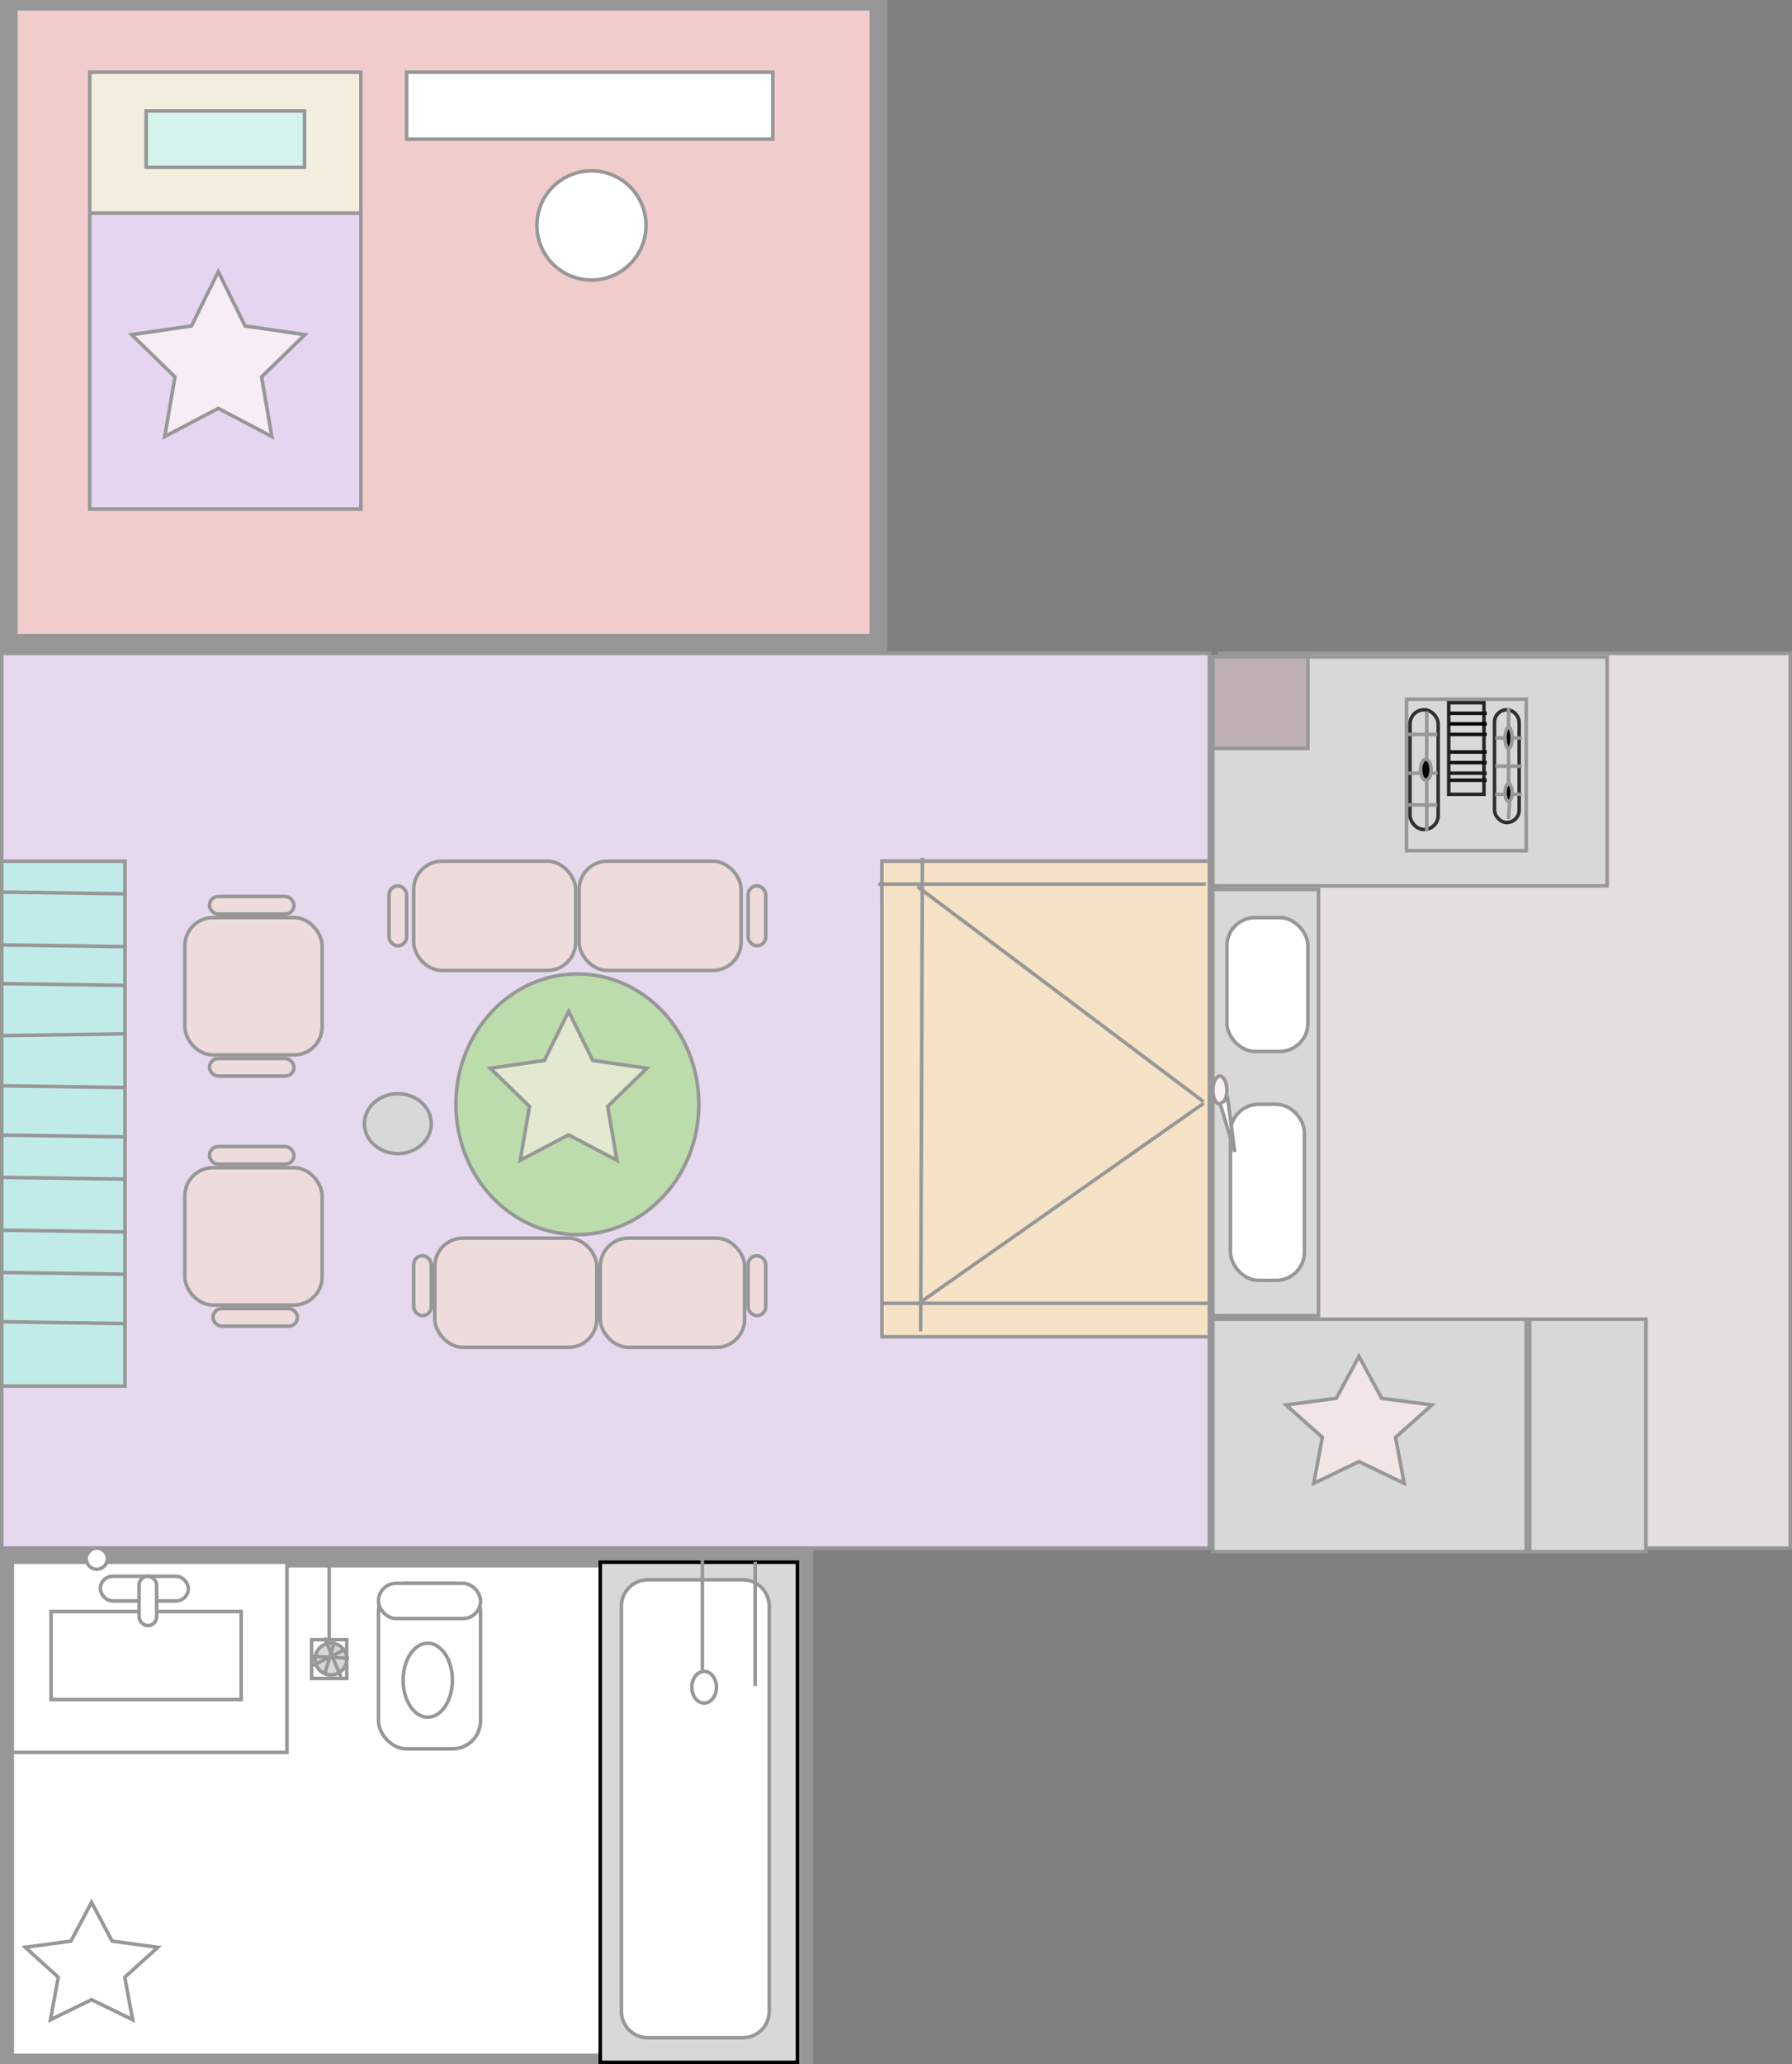 <?xml version="1.0" encoding="UTF-8"?>
<svg width="509px" height="586px" viewBox="0 0 509 586" version="1.1" xmlns="http://www.w3.org/2000/svg" xmlns:xlink="http://www.w3.org/1999/xlink">
    <rect x="0" y="0" width="509" height="586" fill="#808080" stroke="none"/>
    <!-- Generator: Sketch 64 (93537) - https://sketch.com -->
    <title>Slice</title>
    <desc>Created with Sketch.</desc>
    <g id="Page-1" stroke="none" stroke-width="1" fill="none" fill-rule="evenodd">
        <g id="1b1bselection1">
            <rect id="Rectangle" stroke="#979797" stroke-width="5" fill="#F0CCCC" fill-rule="nonzero" x="2.5" y="0.5" width="247" height="182"></rect>
            <rect id="Rectangle" stroke="#979797" fill="#F3EDDE" fill-rule="nonzero" x="25.5" y="20.5" width="77" height="124"></rect>
            <rect id="Rectangle" stroke="#979797" fill="#D4F4EB" fill-rule="nonzero" x="41.5" y="31.5" width="45" height="16"></rect>
            <rect id="Rectangle" stroke="#979797" fill="#E6D5F0" fill-rule="nonzero" x="25.5" y="60.5" width="77" height="84"></rect>
            <rect id="Rectangle" stroke="#979797" fill="#FFFFFF" fill-rule="nonzero" x="115.5" y="20.5" width="104" height="19"></rect>
            <circle id="Oval" stroke="#979797" fill="#FFFFFF" fill-rule="nonzero" cx="168" cy="64" r="15.5"></circle>
            <rect id="Rectangle" stroke="#979797" fill="#E6D9ED" fill-rule="nonzero" x="0.5" y="185.5" width="343" height="254"></rect>
            <rect id="Rectangle" stroke="#979797" fill="#EEDCDC" fill-rule="nonzero" x="170.5" y="351.5" width="41" height="31" rx="8"></rect>
            <rect id="Rectangle" stroke="#979797" fill="#EEDCDC" fill-rule="nonzero" x="123.5" y="351.5" width="46" height="31" rx="8"></rect>
            <rect id="Rectangle" stroke="#979797" fill="#EEDCDC" fill-rule="nonzero" x="164.5" y="244.5" width="46" height="31" rx="8"></rect>
            <rect id="Rectangle" stroke="#979797" fill="#EEDCDC" fill-rule="nonzero" x="212.5" y="356.5" width="5" height="17" rx="2.5"></rect>
            <rect id="Rectangle" stroke="#979797" fill="#EEDCDC" fill-rule="nonzero" x="117.5" y="356.5" width="5" height="17" rx="2.5"></rect>
            <line x1="254.5" y1="256.5" x2="341.5" y2="256.5" id="Line" stroke="#979797" stroke-linecap="square"></line>
            <rect id="Rectangle" stroke="#979797" fill="#D8D8D8" fill-rule="nonzero" x="250.5" y="244.5" width="93" height="12"></rect>
            <rect id="Rectangle" stroke="#979797" fill="#EEDCDC" fill-rule="nonzero" x="212.5" y="251.5" width="5" height="17" rx="2.5"></rect>
            <rect id="Rectangle" stroke="#979797" fill="#EEDCDC" fill-rule="nonzero" x="110.5" y="251.5" width="5" height="17" rx="2.5"></rect>
            <rect id="Rectangle" stroke="#979797" fill="#EEDCDC" fill-rule="nonzero" x="60.5" y="371.5" width="24" height="5" rx="2.5"></rect>
            <rect id="Rectangle" stroke="#979797" fill="#EEDCDC" fill-rule="nonzero" x="59.5" y="325.5" width="24" height="5" rx="2.5"></rect>
            <rect id="Rectangle" stroke="#979797" fill="#EEDCDC" fill-rule="nonzero" x="59.5" y="300.5" width="24" height="5" rx="2.5"></rect>
            <rect id="Rectangle" stroke="#979797" fill="#EEDCDC" fill-rule="nonzero" x="52.5" y="260.5" width="39" height="39" rx="8"></rect>
            <rect id="Rectangle" stroke="#979797" fill="#EEDCDC" fill-rule="nonzero" x="59.5" y="254.5" width="24" height="5" rx="2.5"></rect>
            <rect id="Rectangle" stroke="#979797" fill="#EEDCDC" fill-rule="nonzero" x="52.5" y="331.5" width="39" height="39" rx="8"></rect>
            <ellipse id="Oval" stroke="#979797" fill="#BCDDAB" fill-rule="nonzero" cx="164" cy="313.5" rx="34.5" ry="37"></ellipse>
            <rect id="Rectangle" stroke="#979797" fill="#EEDCDC" fill-rule="nonzero" x="117.5" y="244.5" width="46" height="31" rx="8"></rect>
            <rect id="Rectangle" stroke="#979797" fill="#F5E2C7" fill-rule="nonzero" x="250.5" y="244.5" width="93" height="135"></rect>
            <line x1="261" y1="252" x2="341.5" y2="312.5" id="Line-2" stroke="#979797" stroke-linecap="square"></line>
            <line x1="250" y1="251" x2="342" y2="251" id="Line-2" stroke="#979797" stroke-linecap="square"></line>
            <line x1="261.716" y1="369.499" x2="341.5" y2="313.5" id="Line-2" stroke="#979797" stroke-linecap="square"></line>
            <line x1="262" y1="244" x2="261.5" y2="377.5" id="Line-2" stroke="#979797" stroke-linecap="square"></line>
            <line x1="251" y1="370" x2="343" y2="370" id="Line-2" stroke="#979797" stroke-linecap="square"></line>
            <rect id="Rectangle" stroke="#979797" fill="#C0EBE9" fill-rule="nonzero" x="0.5" y="244.5" width="35" height="149"></rect>
            <line x1="0.75" y1="375.25" x2="35.25" y2="375.75" id="Line-3" stroke="#979797" stroke-linecap="square"></line>
            <line x1="0.75" y1="361.25" x2="35.25" y2="361.75" id="Line-3" stroke="#979797" stroke-linecap="square"></line>
            <line x1="0.75" y1="349.25" x2="35.25" y2="349.75" id="Line-3" stroke="#979797" stroke-linecap="square"></line>
            <line x1="0.75" y1="334.25" x2="35.25" y2="334.75" id="Line-3" stroke="#979797" stroke-linecap="square"></line>
            <line x1="0.75" y1="322.25" x2="35.25" y2="322.75" id="Line-3" stroke="#979797" stroke-linecap="square"></line>
            <line x1="0.75" y1="308.25" x2="35.25" y2="308.75" id="Line-3" stroke="#979797" stroke-linecap="square"></line>
            <line x1="0.75" y1="253.25" x2="35.25" y2="253.75" id="Line-3" stroke="#979797" stroke-linecap="square"></line>
            <line x1="1" y1="294" x2="35.5" y2="293.5" id="Line-3" stroke="#979797" stroke-linecap="square"></line>
            <line x1="0.75" y1="279.25" x2="35.25" y2="279.75" id="Line-3" stroke="#979797" stroke-linecap="square"></line>
            <ellipse id="Oval" stroke="#979797" fill="#D8D8D8" fill-rule="nonzero" cx="113" cy="319" rx="9.5" ry="8.5"></ellipse>
            <line x1="0.75" y1="268.25" x2="35.25" y2="268.75" id="Line-3" stroke="#979797" stroke-linecap="square"></line>
            <rect id="Rectangle" stroke="#979797" stroke-width="6" fill="#FFFFFF" fill-rule="nonzero" x="1" y="442" width="227" height="144"></rect>
            <line x1="93.5" y1="443.371" x2="93.5" y2="465.629" id="Line-4" stroke="#979797" stroke-linecap="square"></line>
            <rect id="Rectangle" stroke="#979797" fill="#FFFFFF" fill-rule="nonzero" x="107.5" y="449.5" width="29" height="47" rx="8"></rect>
            <ellipse id="Oval" stroke="#979797" fill="#FFFFFF" fill-rule="nonzero" cx="121.5" cy="477" rx="7" ry="10.5"></ellipse>
            <rect id="Rectangle" stroke="#979797" fill="#FFFFFF" fill-rule="nonzero" x="107.5" y="449.5" width="29" height="10" rx="5"></rect>
            <circle id="Oval" stroke="#979797" fill="#D8D8D8" fill-rule="nonzero" cx="42" cy="452" r="2.5"></circle>
            <rect id="Rectangle" stroke="#000000" fill="#D8D8D8" fill-rule="nonzero" x="170.5" y="443.5" width="56" height="142"></rect>
            <line x1="41.5" y1="443.368" x2="41.5" y2="456.632" id="Line-2" stroke="#979797" stroke-linecap="square"></line>
            <ellipse id="Oval" stroke="#979797" fill="#D8D8D8" fill-rule="nonzero" cx="214" cy="483" rx="3.5" ry="4.5"></ellipse>
            <rect id="Rectangle" stroke="#979797" fill="#FFFFFF" fill-rule="nonzero" x="3.5" y="443.5" width="78" height="54"></rect>
            <rect id="Rectangle-2" stroke="#979797" fill="#FFFFFF" fill-rule="nonzero" x="14.5" y="457.5" width="54" height="25"></rect>
            <path d="M211,448.5 L184,448.5 C181.929,448.5 180.054,449.339 178.697,450.697 C177.339,452.054 176.5,453.929 176.5,456 L176.5,571 C176.5,573.071 177.339,574.946 178.697,576.303 C180.054,577.661 181.929,578.5 184,578.5 L211,578.5 C213.071,578.5 214.946,577.661 216.303,576.303 C217.661,574.946 218.5,573.071 218.5,571 L218.5,456 C218.5,453.929 217.661,452.054 216.303,450.697 C214.946,449.339 213.071,448.5 211,448.5 Z M27.5,439.5 C26.672,439.5 25.922,439.836 25.379,440.379 C24.836,440.922 24.5,441.672 24.5,442.5 C24.5,443.328 24.836,444.078 25.379,444.621 C25.922,445.164 26.672,445.5 27.5,445.5 C28.328,445.5 29.078,445.164 29.621,444.621 C30.164,444.078 30.5,443.328 30.5,442.5 C30.5,441.672 30.164,440.922 29.621,440.379 C29.078,439.836 28.328,439.5 27.5,439.5 Z" id="Rectangle-3" stroke="#979797" fill="#FFFFFF" fill-rule="nonzero"></path>
            <line x1="214.5" y1="443.375" x2="214.5" y2="478.625" id="Line" stroke="#979797" fill="#FFFFFF" fill-rule="nonzero"></line>
            <line x1="199.5" y1="442.381" x2="199.5" y2="473.619" id="Line-3" stroke="#979797" stroke-linecap="square"></line>
            <ellipse id="Oval" stroke="#979797" fill="#FFFFFF" fill-rule="nonzero" cx="200" cy="479" rx="3.5" ry="4.5"></ellipse>
            <rect id="Rectangle" stroke="#979797" fill="#FFFFFF" fill-rule="nonzero" x="28.5" y="447.5" width="25" height="7" rx="3.5"></rect>
            <rect id="Rectangle" stroke="#979797" fill="#FFFFFF" fill-rule="nonzero" x="39.5" y="447.5" width="5" height="14" rx="2.5"></rect>
            <rect id="Rectangle" stroke="#979797" fill="#FFFFFF" fill-rule="nonzero" x="88.5" y="465.5" width="10" height="11"></rect>
            <circle id="Oval" stroke="#979797" fill="#D8D8D8" fill-rule="nonzero" cx="94" cy="471" r="4.5"></circle>
            <line x1="89.385" y1="470.25" x2="98.615" y2="470.75" id="Line-5" stroke="#979797" stroke-linecap="square"></line>
            <line x1="92.357" y1="465.393" x2="96.643" y2="475.607" id="Line-6" stroke="#979797" stroke-linecap="square"></line>
            <line x1="92.375" y1="474.636" x2="94.625" y2="467.364" id="Line-7" stroke="#979797" stroke-linecap="square"></line>
            <line x1="89.375" y1="472.583" x2="97.625" y2="468.417" id="Line-8" stroke="#979797" stroke-linecap="square"></line>
            <rect id="Rectangle" stroke="#979797" fill="#E5DFDF" fill-rule="nonzero" x="346.5" y="185.5" width="162" height="254"></rect>
            <rect id="Rectangle" stroke="#979797" fill="#D8D8D8" fill-rule="nonzero" x="344.5" y="374.5" width="89" height="66"></rect>
            <line x1="350.238" y1="312.441" x2="359.762" y2="326.559" id="Line" stroke="#979797" stroke-linecap="square"></line>
            <rect id="Rectangle" stroke="#979797" fill="#D8D8D8" fill-rule="nonzero" x="344.5" y="252.5" width="30" height="121"></rect>
            <rect id="Rectangle-2" stroke="#979797" fill="#FFFFFF" fill-rule="nonzero" x="348.5" y="260.5" width="23" height="38" rx="8"></rect>
            <rect id="Rectangle" stroke="#979797" fill="#FFFFFF" fill-rule="nonzero" x="349.5" y="313.5" width="21" height="50" rx="8"></rect>
            <path d="M346.5,305.5 C346.266,305.5 346.045,305.591 345.843,305.742 C345.587,305.932 345.361,306.215 345.169,306.561 C344.751,307.313 344.5,308.354 344.5,309.5 C344.5,310.646 344.751,311.687 345.169,312.439 C345.361,312.785 345.587,313.068 345.843,313.258 C346.045,313.409 346.266,313.5 346.5,313.5 C346.734,313.5 346.955,313.409 347.157,313.258 C347.413,313.068 347.639,312.785 347.831,312.439 C348.249,311.687 348.5,310.646 348.5,309.5 C348.5,308.354 348.249,307.313 347.831,306.561 C347.639,306.215 347.413,305.932 347.157,305.742 C346.955,305.591 346.734,305.5 346.5,305.5 Z" id="Oval-2" stroke="#979797" fill="#F7F1F1" fill-rule="nonzero"></path>
            <polygon id="Triangle" stroke="#979797" fill="#FFFFFF" fill-rule="nonzero" points="348.727 311.879 346.584 313.365 350.71 327.008"></polygon>
            <rect id="Rectangle" stroke="#979797" fill="#D8D8D8" fill-rule="nonzero" x="344.5" y="186.5" width="112" height="65"></rect>
            <rect id="Rectangle" stroke="#979797" fill="#D8D8D8" fill-rule="nonzero" x="434.5" y="374.5" width="33" height="66"></rect>
            <rect id="Rectangle" stroke="#979797" fill="#D8D8D8" fill-rule="nonzero" x="411.5" y="201.5" width="10" height="25" rx="5"></rect>
            <rect id="Rectangle" stroke="#979797" fill="#D8D8D8" fill-rule="nonzero" x="399.5" y="198.5" width="34" height="43"></rect>
            <rect id="Rectangle" stroke="#282727" fill="#D8D8D8" fill-rule="nonzero" x="411.5" y="199.5" width="10" height="26"></rect>
            <line x1="412.208" y1="202.5" x2="421.792" y2="202.5" id="Line-3" stroke="#131313" stroke-linecap="square"></line>
            <line x1="412.208" y1="205.5" x2="421.792" y2="205.5" id="Line-4" stroke="#030202" stroke-linecap="square"></line>
            <line x1="412.208" y1="208.5" x2="421.792" y2="208.5" id="Line-5" stroke="#121212" stroke-linecap="square"></line>
            <line x1="412.208" y1="213.5" x2="421.792" y2="213.5" id="Line-6" stroke="#131313" stroke-linecap="square"></line>
            <line x1="412.208" y1="216.5" x2="421.792" y2="216.5" id="Line-7" stroke="#121212" stroke-linecap="square"></line>
            <line x1="412.208" y1="219.5" x2="421.792" y2="219.5" id="Line-8" stroke="#1E1D1D" stroke-linecap="square"></line>
            <line x1="412.208" y1="221.5" x2="421.792" y2="221.5" id="Line-9" stroke="#141414" stroke-linecap="square"></line>
            <rect id="Rectangle" stroke="#303030" fill="#D8D8D8" fill-rule="nonzero" x="400.5" y="201.5" width="8" height="34" rx="4"></rect>
            <rect id="Rectangle" stroke="#2F2E2E" fill="#D8D8D8" fill-rule="nonzero" x="424.5" y="201.5" width="7" height="32" rx="3.5"></rect>
            <ellipse id="Oval" stroke="#979797" fill="#000000" fill-rule="nonzero" cx="428.5" cy="209.5" rx="1" ry="3"></ellipse>
            <ellipse id="Oval" stroke="#979797" fill="#000000" fill-rule="nonzero" cx="428.5" cy="225" rx="1" ry="2.5"></ellipse>
            <ellipse id="Oval" stroke="#979797" fill="#020202" fill-rule="nonzero" cx="405" cy="218.5" rx="1.5" ry="3"></ellipse>
            <rect id="Rectangle" stroke="#979797" fill="#BEB0B0" fill-rule="nonzero" x="344.5" y="186.5" width="27" height="26"></rect>
            <line x1="400.222" y1="208.5" x2="407.778" y2="208.5" id="Line-10" stroke="#979797" stroke-linecap="square"></line>
            <line x1="400.222" y1="228.5" x2="407.778" y2="228.5" id="Line-11" stroke="#979797" stroke-linecap="square"></line>
            <line x1="405.25" y1="202.438" x2="405.25" y2="215.562" id="Line-12" stroke="#979797" stroke-linecap="square"></line>
            <line x1="405.25" y1="221.469" x2="405.25" y2="235.531" id="Line-13" stroke="#979797" stroke-linecap="square"></line>
            <line x1="400.3" y1="219.5" x2="402.7" y2="219.5" id="Line-14" stroke="#979797" stroke-linecap="square"></line>
            <line x1="407.167" y1="219.5" x2="407.833" y2="219.5" id="Line-15" stroke="#979797" stroke-linecap="square"></line>
            <line x1="425.2" y1="209.5" x2="426.8" y2="209.5" id="Line-16" stroke="#979797" stroke-linecap="square"></line>
            <line x1="430.167" y1="209.5" x2="431.833" y2="209.5" id="Line-17" stroke="#979797" stroke-linecap="square"></line>
            <line x1="425.2" y1="225.5" x2="426.8" y2="225.5" id="Line-18" stroke="#979797" stroke-linecap="square"></line>
            <line x1="430.2" y1="225.5" x2="431.8" y2="225.5" id="Line-19" stroke="#979797" stroke-linecap="square"></line>
            <line x1="428.5" y1="201.429" x2="428.5" y2="206.571" id="Line-20" stroke="#979797" stroke-linecap="square"></line>
            <line x1="428.5" y1="213.385" x2="428.5" y2="222.615" id="Line-21" stroke="#979797" stroke-linecap="square"></line>
            <line x1="428.75" y1="228.4" x2="428.5" y2="232" id="Line-22" stroke="#979797" stroke-linecap="square"></line>
            <line x1="425.219" y1="217.5" x2="431.781" y2="217.5" id="Line-23" stroke="#979797" stroke-linecap="square"></line>
            <rect id="Rectangle" stroke="#979797" stroke-width="5" fill="#F0CCCC" fill-rule="nonzero" x="2.5" y="0.5" width="247" height="182"></rect>
            <rect id="Rectangle" stroke="#979797" fill="#F3EDDE" fill-rule="nonzero" x="25.5" y="20.5" width="77" height="124"></rect>
            <rect id="Rectangle" stroke="#979797" fill="#D4F4EB" fill-rule="nonzero" x="41.5" y="31.5" width="45" height="16"></rect>
            <rect id="Rectangle" stroke="#979797" fill="#E6D5F0" fill-rule="nonzero" x="25.5" y="60.5" width="77" height="84"></rect>
            <rect id="Rectangle" stroke="#979797" fill="#FFFFFF" fill-rule="nonzero" x="115.5" y="20.5" width="104" height="19"></rect>
            <circle id="Oval" stroke="#979797" fill="#FFFFFF" fill-rule="nonzero" cx="168" cy="64" r="15.5"></circle>
            <rect id="Rectangle" stroke="#979797" fill="#E6D9ED" fill-rule="nonzero" x="0.5" y="185.5" width="343" height="254"></rect>
            <rect id="Rectangle" stroke="#979797" fill="#EEDCDC" fill-rule="nonzero" x="170.5" y="351.5" width="41" height="31" rx="8"></rect>
            <rect id="Rectangle" stroke="#979797" fill="#EEDCDC" fill-rule="nonzero" x="123.5" y="351.5" width="46" height="31" rx="8"></rect>
            <rect id="Rectangle" stroke="#979797" fill="#EEDCDC" fill-rule="nonzero" x="164.5" y="244.5" width="46" height="31" rx="8"></rect>
            <rect id="Rectangle" stroke="#979797" fill="#EEDCDC" fill-rule="nonzero" x="212.5" y="356.5" width="5" height="17" rx="2.5"></rect>
            <rect id="Rectangle" stroke="#979797" fill="#EEDCDC" fill-rule="nonzero" x="117.5" y="356.5" width="5" height="17" rx="2.5"></rect>
            <line x1="254.5" y1="256.5" x2="341.5" y2="256.5" id="Line" stroke="#979797" stroke-linecap="square"></line>
            <rect id="Rectangle" stroke="#979797" fill="#D8D8D8" fill-rule="nonzero" x="250.5" y="244.5" width="93" height="12"></rect>
            <rect id="Rectangle" stroke="#979797" fill="#EEDCDC" fill-rule="nonzero" x="212.5" y="251.5" width="5" height="17" rx="2.5"></rect>
            <rect id="Rectangle" stroke="#979797" fill="#EEDCDC" fill-rule="nonzero" x="110.5" y="251.5" width="5" height="17" rx="2.5"></rect>
            <rect id="Rectangle" stroke="#979797" fill="#EEDCDC" fill-rule="nonzero" x="60.5" y="371.5" width="24" height="5" rx="2.5"></rect>
            <rect id="Rectangle" stroke="#979797" fill="#EEDCDC" fill-rule="nonzero" x="59.5" y="325.5" width="24" height="5" rx="2.5"></rect>
            <rect id="Rectangle" stroke="#979797" fill="#EEDCDC" fill-rule="nonzero" x="59.5" y="300.5" width="24" height="5" rx="2.5"></rect>
            <rect id="Rectangle" stroke="#979797" fill="#EEDCDC" fill-rule="nonzero" x="52.5" y="260.5" width="39" height="39" rx="8"></rect>
            <rect id="Rectangle" stroke="#979797" fill="#EEDCDC" fill-rule="nonzero" x="59.5" y="254.5" width="24" height="5" rx="2.5"></rect>
            <rect id="Rectangle" stroke="#979797" fill="#EEDCDC" fill-rule="nonzero" x="52.5" y="331.5" width="39" height="39" rx="8"></rect>
            <ellipse id="Oval" stroke="#979797" fill="#BCDDAB" fill-rule="nonzero" cx="164" cy="313.5" rx="34.5" ry="37"></ellipse>
            <rect id="Rectangle" stroke="#979797" fill="#EEDCDC" fill-rule="nonzero" x="117.5" y="244.5" width="46" height="31" rx="8"></rect>
            <rect id="Rectangle" stroke="#979797" fill="#F5E2C7" fill-rule="nonzero" x="250.5" y="244.5" width="93" height="135"></rect>
            <line x1="261" y1="252" x2="341.5" y2="312.5" id="Line-2" stroke="#979797" stroke-linecap="square"></line>
            <line x1="250" y1="251" x2="342" y2="251" id="Line-2" stroke="#979797" stroke-linecap="square"></line>
            <line x1="261.716" y1="369.499" x2="341.5" y2="313.5" id="Line-2" stroke="#979797" stroke-linecap="square"></line>
            <line x1="262" y1="244" x2="261.5" y2="377.5" id="Line-2" stroke="#979797" stroke-linecap="square"></line>
            <line x1="251" y1="370" x2="343" y2="370" id="Line-2" stroke="#979797" stroke-linecap="square"></line>
            <rect id="Rectangle" stroke="#979797" fill="#C0EBE9" fill-rule="nonzero" x="0.5" y="244.5" width="35" height="149"></rect>
            <line x1="0.75" y1="375.25" x2="35.25" y2="375.75" id="Line-3" stroke="#979797" stroke-linecap="square"></line>
            <line x1="0.75" y1="361.25" x2="35.25" y2="361.75" id="Line-3" stroke="#979797" stroke-linecap="square"></line>
            <line x1="0.75" y1="349.25" x2="35.25" y2="349.75" id="Line-3" stroke="#979797" stroke-linecap="square"></line>
            <line x1="0.75" y1="334.25" x2="35.25" y2="334.75" id="Line-3" stroke="#979797" stroke-linecap="square"></line>
            <line x1="0.75" y1="322.25" x2="35.25" y2="322.75" id="Line-3" stroke="#979797" stroke-linecap="square"></line>
            <line x1="0.75" y1="308.25" x2="35.25" y2="308.75" id="Line-3" stroke="#979797" stroke-linecap="square"></line>
            <line x1="0.75" y1="253.25" x2="35.25" y2="253.75" id="Line-3" stroke="#979797" stroke-linecap="square"></line>
            <line x1="1" y1="294" x2="35.5" y2="293.5" id="Line-3" stroke="#979797" stroke-linecap="square"></line>
            <line x1="0.75" y1="279.25" x2="35.25" y2="279.75" id="Line-3" stroke="#979797" stroke-linecap="square"></line>
            <ellipse id="Oval" stroke="#979797" fill="#D8D8D8" fill-rule="nonzero" cx="113" cy="319" rx="9.5" ry="8.5"></ellipse>
            <line x1="0.75" y1="268.25" x2="35.25" y2="268.75" id="Line-3" stroke="#979797" stroke-linecap="square"></line>
            <rect id="Rectangle" stroke="#979797" stroke-width="6" fill="#FFFFFF" fill-rule="nonzero" x="1" y="442" width="227" height="144"></rect>
            <line x1="93.5" y1="443.371" x2="93.5" y2="465.629" id="Line-4" stroke="#979797" stroke-linecap="square"></line>
            <rect id="Rectangle" stroke="#979797" fill="#FFFFFF" fill-rule="nonzero" x="107.5" y="449.5" width="29" height="47" rx="8"></rect>
            <ellipse id="Oval" stroke="#979797" fill="#FFFFFF" fill-rule="nonzero" cx="121.5" cy="477" rx="7" ry="10.5"></ellipse>
            <rect id="Rectangle" stroke="#979797" fill="#FFFFFF" fill-rule="nonzero" x="107.5" y="449.5" width="29" height="10" rx="5"></rect>
            <circle id="Oval" stroke="#979797" fill="#D8D8D8" fill-rule="nonzero" cx="42" cy="452" r="2.5"></circle>
            <rect id="Rectangle" stroke="#000000" fill="#D8D8D8" fill-rule="nonzero" x="170.5" y="443.5" width="56" height="142"></rect>
            <line x1="41.5" y1="443.368" x2="41.5" y2="456.632" id="Line-2" stroke="#979797" stroke-linecap="square"></line>
            <ellipse id="Oval" stroke="#979797" fill="#D8D8D8" fill-rule="nonzero" cx="214" cy="483" rx="3.5" ry="4.5"></ellipse>
            <rect id="Rectangle" stroke="#979797" fill="#FFFFFF" fill-rule="nonzero" x="3.5" y="443.5" width="78" height="54"></rect>
            <rect id="Rectangle-2" stroke="#979797" fill="#FFFFFF" fill-rule="nonzero" x="14.5" y="457.5" width="54" height="25"></rect>
            <path d="M211,448.5 L184,448.5 C181.929,448.5 180.054,449.339 178.697,450.697 C177.339,452.054 176.5,453.929 176.5,456 L176.5,571 C176.5,573.071 177.339,574.946 178.697,576.303 C180.054,577.661 181.929,578.5 184,578.5 L211,578.5 C213.071,578.5 214.946,577.661 216.303,576.303 C217.661,574.946 218.5,573.071 218.5,571 L218.5,456 C218.5,453.929 217.661,452.054 216.303,450.697 C214.946,449.339 213.071,448.5 211,448.5 Z M27.5,439.5 C26.672,439.5 25.922,439.836 25.379,440.379 C24.836,440.922 24.5,441.672 24.5,442.5 C24.5,443.328 24.836,444.078 25.379,444.621 C25.922,445.164 26.672,445.5 27.5,445.5 C28.328,445.5 29.078,445.164 29.621,444.621 C30.164,444.078 30.5,443.328 30.5,442.5 C30.5,441.672 30.164,440.922 29.621,440.379 C29.078,439.836 28.328,439.5 27.5,439.5 Z" id="Rectangle-3" stroke="#979797" fill="#FFFFFF" fill-rule="nonzero"></path>
            <line x1="214.5" y1="443.375" x2="214.5" y2="478.625" id="Line" stroke="#979797" fill="#FFFFFF" fill-rule="nonzero"></line>
            <line x1="199.5" y1="442.381" x2="199.5" y2="473.619" id="Line-3" stroke="#979797" stroke-linecap="square"></line>
            <ellipse id="Oval" stroke="#979797" fill="#FFFFFF" fill-rule="nonzero" cx="200" cy="479" rx="3.5" ry="4.5"></ellipse>
            <rect id="Rectangle" stroke="#979797" fill="#FFFFFF" fill-rule="nonzero" x="28.5" y="447.5" width="25" height="7" rx="3.5"></rect>
            <rect id="Rectangle" stroke="#979797" fill="#FFFFFF" fill-rule="nonzero" x="39.5" y="447.5" width="5" height="14" rx="2.5"></rect>
            <rect id="Rectangle" stroke="#979797" fill="#FFFFFF" fill-rule="nonzero" x="88.5" y="465.5" width="10" height="11"></rect>
            <circle id="Oval" stroke="#979797" fill="#D8D8D8" fill-rule="nonzero" cx="94" cy="471" r="4.5"></circle>
            <line x1="89.385" y1="470.25" x2="98.615" y2="470.75" id="Line-5" stroke="#979797" stroke-linecap="square"></line>
            <line x1="92.357" y1="465.393" x2="96.643" y2="475.607" id="Line-6" stroke="#979797" stroke-linecap="square"></line>
            <line x1="92.375" y1="474.636" x2="94.625" y2="467.364" id="Line-7" stroke="#979797" stroke-linecap="square"></line>
            <line x1="89.375" y1="472.583" x2="97.625" y2="468.417" id="Line-8" stroke="#979797" stroke-linecap="square"></line>
            <rect id="Rectangle" stroke="#979797" fill="#E5DFDF" fill-rule="nonzero" x="346.5" y="185.5" width="162" height="254"></rect>
            <rect id="Rectangle" stroke="#979797" fill="#D8D8D8" fill-rule="nonzero" x="344.5" y="374.5" width="89" height="66"></rect>
            <line x1="350.238" y1="312.441" x2="359.762" y2="326.559" id="Line" stroke="#979797" stroke-linecap="square"></line>
            <rect id="Rectangle" stroke="#979797" fill="#D8D8D8" fill-rule="nonzero" x="344.5" y="252.5" width="30" height="121"></rect>
            <rect id="Rectangle-2" stroke="#979797" fill="#FFFFFF" fill-rule="nonzero" x="348.5" y="260.5" width="23" height="38" rx="8"></rect>
            <rect id="Rectangle" stroke="#979797" fill="#FFFFFF" fill-rule="nonzero" x="349.5" y="313.5" width="21" height="50" rx="8"></rect>
            <path d="M346.5,305.5 C346.266,305.5 346.045,305.591 345.843,305.742 C345.587,305.932 345.361,306.215 345.169,306.561 C344.751,307.313 344.5,308.354 344.5,309.5 C344.5,310.646 344.751,311.687 345.169,312.439 C345.361,312.785 345.587,313.068 345.843,313.258 C346.045,313.409 346.266,313.5 346.5,313.5 C346.734,313.5 346.955,313.409 347.157,313.258 C347.413,313.068 347.639,312.785 347.831,312.439 C348.249,311.687 348.5,310.646 348.5,309.5 C348.5,308.354 348.249,307.313 347.831,306.561 C347.639,306.215 347.413,305.932 347.157,305.742 C346.955,305.591 346.734,305.5 346.5,305.5 Z" id="Oval-2" stroke="#979797" fill="#F7F1F1" fill-rule="nonzero"></path>
            <polygon id="Triangle" stroke="#979797" fill="#FFFFFF" fill-rule="nonzero" points="348.727 311.879 346.584 313.365 350.71 327.008"></polygon>
            <rect id="Rectangle" stroke="#979797" fill="#D8D8D8" fill-rule="nonzero" x="344.5" y="186.5" width="112" height="65"></rect>
            <rect id="Rectangle" stroke="#979797" fill="#D8D8D8" fill-rule="nonzero" x="434.5" y="374.5" width="33" height="66"></rect>
            <rect id="Rectangle" stroke="#979797" fill="#D8D8D8" fill-rule="nonzero" x="411.5" y="201.5" width="10" height="25" rx="5"></rect>
            <rect id="Rectangle" stroke="#979797" fill="#D8D8D8" fill-rule="nonzero" x="399.5" y="198.5" width="34" height="43"></rect>
            <rect id="Rectangle" stroke="#282727" fill="#D8D8D8" fill-rule="nonzero" x="411.5" y="199.5" width="10" height="26"></rect>
            <line x1="412.208" y1="202.5" x2="421.792" y2="202.5" id="Line-3" stroke="#131313" stroke-linecap="square"></line>
            <line x1="412.208" y1="205.5" x2="421.792" y2="205.5" id="Line-4" stroke="#030202" stroke-linecap="square"></line>
            <line x1="412.208" y1="208.5" x2="421.792" y2="208.5" id="Line-5" stroke="#121212" stroke-linecap="square"></line>
            <line x1="412.208" y1="213.5" x2="421.792" y2="213.5" id="Line-6" stroke="#131313" stroke-linecap="square"></line>
            <line x1="412.208" y1="216.5" x2="421.792" y2="216.5" id="Line-7" stroke="#121212" stroke-linecap="square"></line>
            <line x1="412.208" y1="219.5" x2="421.792" y2="219.5" id="Line-8" stroke="#1E1D1D" stroke-linecap="square"></line>
            <line x1="412.208" y1="221.5" x2="421.792" y2="221.5" id="Line-9" stroke="#141414" stroke-linecap="square"></line>
            <rect id="Rectangle" stroke="#303030" fill="#D8D8D8" fill-rule="nonzero" x="400.5" y="201.5" width="8" height="34" rx="4"></rect>
            <rect id="Rectangle" stroke="#2F2E2E" fill="#D8D8D8" fill-rule="nonzero" x="424.5" y="201.5" width="7" height="32" rx="3.5"></rect>
            <ellipse id="Oval" stroke="#979797" fill="#000000" fill-rule="nonzero" cx="428.5" cy="209.5" rx="1" ry="3"></ellipse>
            <ellipse id="Oval" stroke="#979797" fill="#000000" fill-rule="nonzero" cx="428.5" cy="225" rx="1" ry="2.5"></ellipse>
            <ellipse id="Oval" stroke="#979797" fill="#020202" fill-rule="nonzero" cx="405" cy="218.5" rx="1.5" ry="3"></ellipse>
            <rect id="Rectangle" stroke="#979797" fill="#BEB0B0" fill-rule="nonzero" x="344.5" y="186.5" width="27" height="26"></rect>
            <line x1="400.222" y1="208.5" x2="407.778" y2="208.5" id="Line-10" stroke="#979797" stroke-linecap="square"></line>
            <line x1="400.222" y1="228.5" x2="407.778" y2="228.5" id="Line-11" stroke="#979797" stroke-linecap="square"></line>
            <line x1="405.25" y1="202.438" x2="405.25" y2="215.562" id="Line-12" stroke="#979797" stroke-linecap="square"></line>
            <line x1="405.25" y1="221.469" x2="405.25" y2="235.531" id="Line-13" stroke="#979797" stroke-linecap="square"></line>
            <line x1="400.3" y1="219.5" x2="402.7" y2="219.5" id="Line-14" stroke="#979797" stroke-linecap="square"></line>
            <line x1="407.167" y1="219.5" x2="407.833" y2="219.5" id="Line-15" stroke="#979797" stroke-linecap="square"></line>
            <line x1="425.2" y1="209.5" x2="426.8" y2="209.5" id="Line-16" stroke="#979797" stroke-linecap="square"></line>
            <line x1="430.167" y1="209.5" x2="431.833" y2="209.5" id="Line-17" stroke="#979797" stroke-linecap="square"></line>
            <line x1="425.2" y1="225.5" x2="426.8" y2="225.5" id="Line-18" stroke="#979797" stroke-linecap="square"></line>
            <line x1="430.2" y1="225.5" x2="431.8" y2="225.5" id="Line-19" stroke="#979797" stroke-linecap="square"></line>
            <line x1="428.5" y1="201.429" x2="428.5" y2="206.571" id="Line-20" stroke="#979797" stroke-linecap="square"></line>
            <line x1="428.5" y1="213.385" x2="428.5" y2="222.615" id="Line-21" stroke="#979797" stroke-linecap="square"></line>
            <line x1="428.75" y1="228.4" x2="428.5" y2="232" id="Line-22" stroke="#979797" stroke-linecap="square"></line>
            <line x1="425.219" y1="217.5" x2="431.781" y2="217.5" id="Line-23" stroke="#979797" stroke-linecap="square"></line>
        </g>
        <path d="M26,540.065 L20.149,551.073 L7.161,552.826 L16.556,561.329 L14.328,573.391 L26,567.694 L37.672,573.391 L35.444,561.329 L44.839,552.826 L31.851,551.073 L26,540.065 Z" id="Star" stroke="#979797" fill="#FFFFFF"></path>
        <path d="M386,385.051 L379.559,396.967 L365.273,398.863 L375.606,408.059 L373.155,421.111 L386,414.945 L398.845,421.111 L396.394,408.059 L406.727,398.863 L392.441,396.967 L386,385.051 Z" id="Star" stroke="#979797" fill="#F2E5E5"></path>
        <path d="M161.5,287.13 L154.632,301.047 L139.274,303.278 L150.387,314.111 L147.763,329.407 L161.5,322.185 L175.237,329.407 L172.613,314.111 L183.726,303.278 L168.368,301.047 L161.5,287.13 Z" id="Star" stroke="#979797" fill="#E3E8D1"></path>
        <path d="M62,77.13 L54.397,92.535 L37.396,95.006 L49.698,106.997 L46.794,123.929 L62,115.935 L77.206,123.929 L74.302,106.997 L86.604,95.006 L69.603,92.535 L62,77.13 Z" id="Star" stroke="#979797" fill="#F8ECF5"></path>
    </g>
</svg>